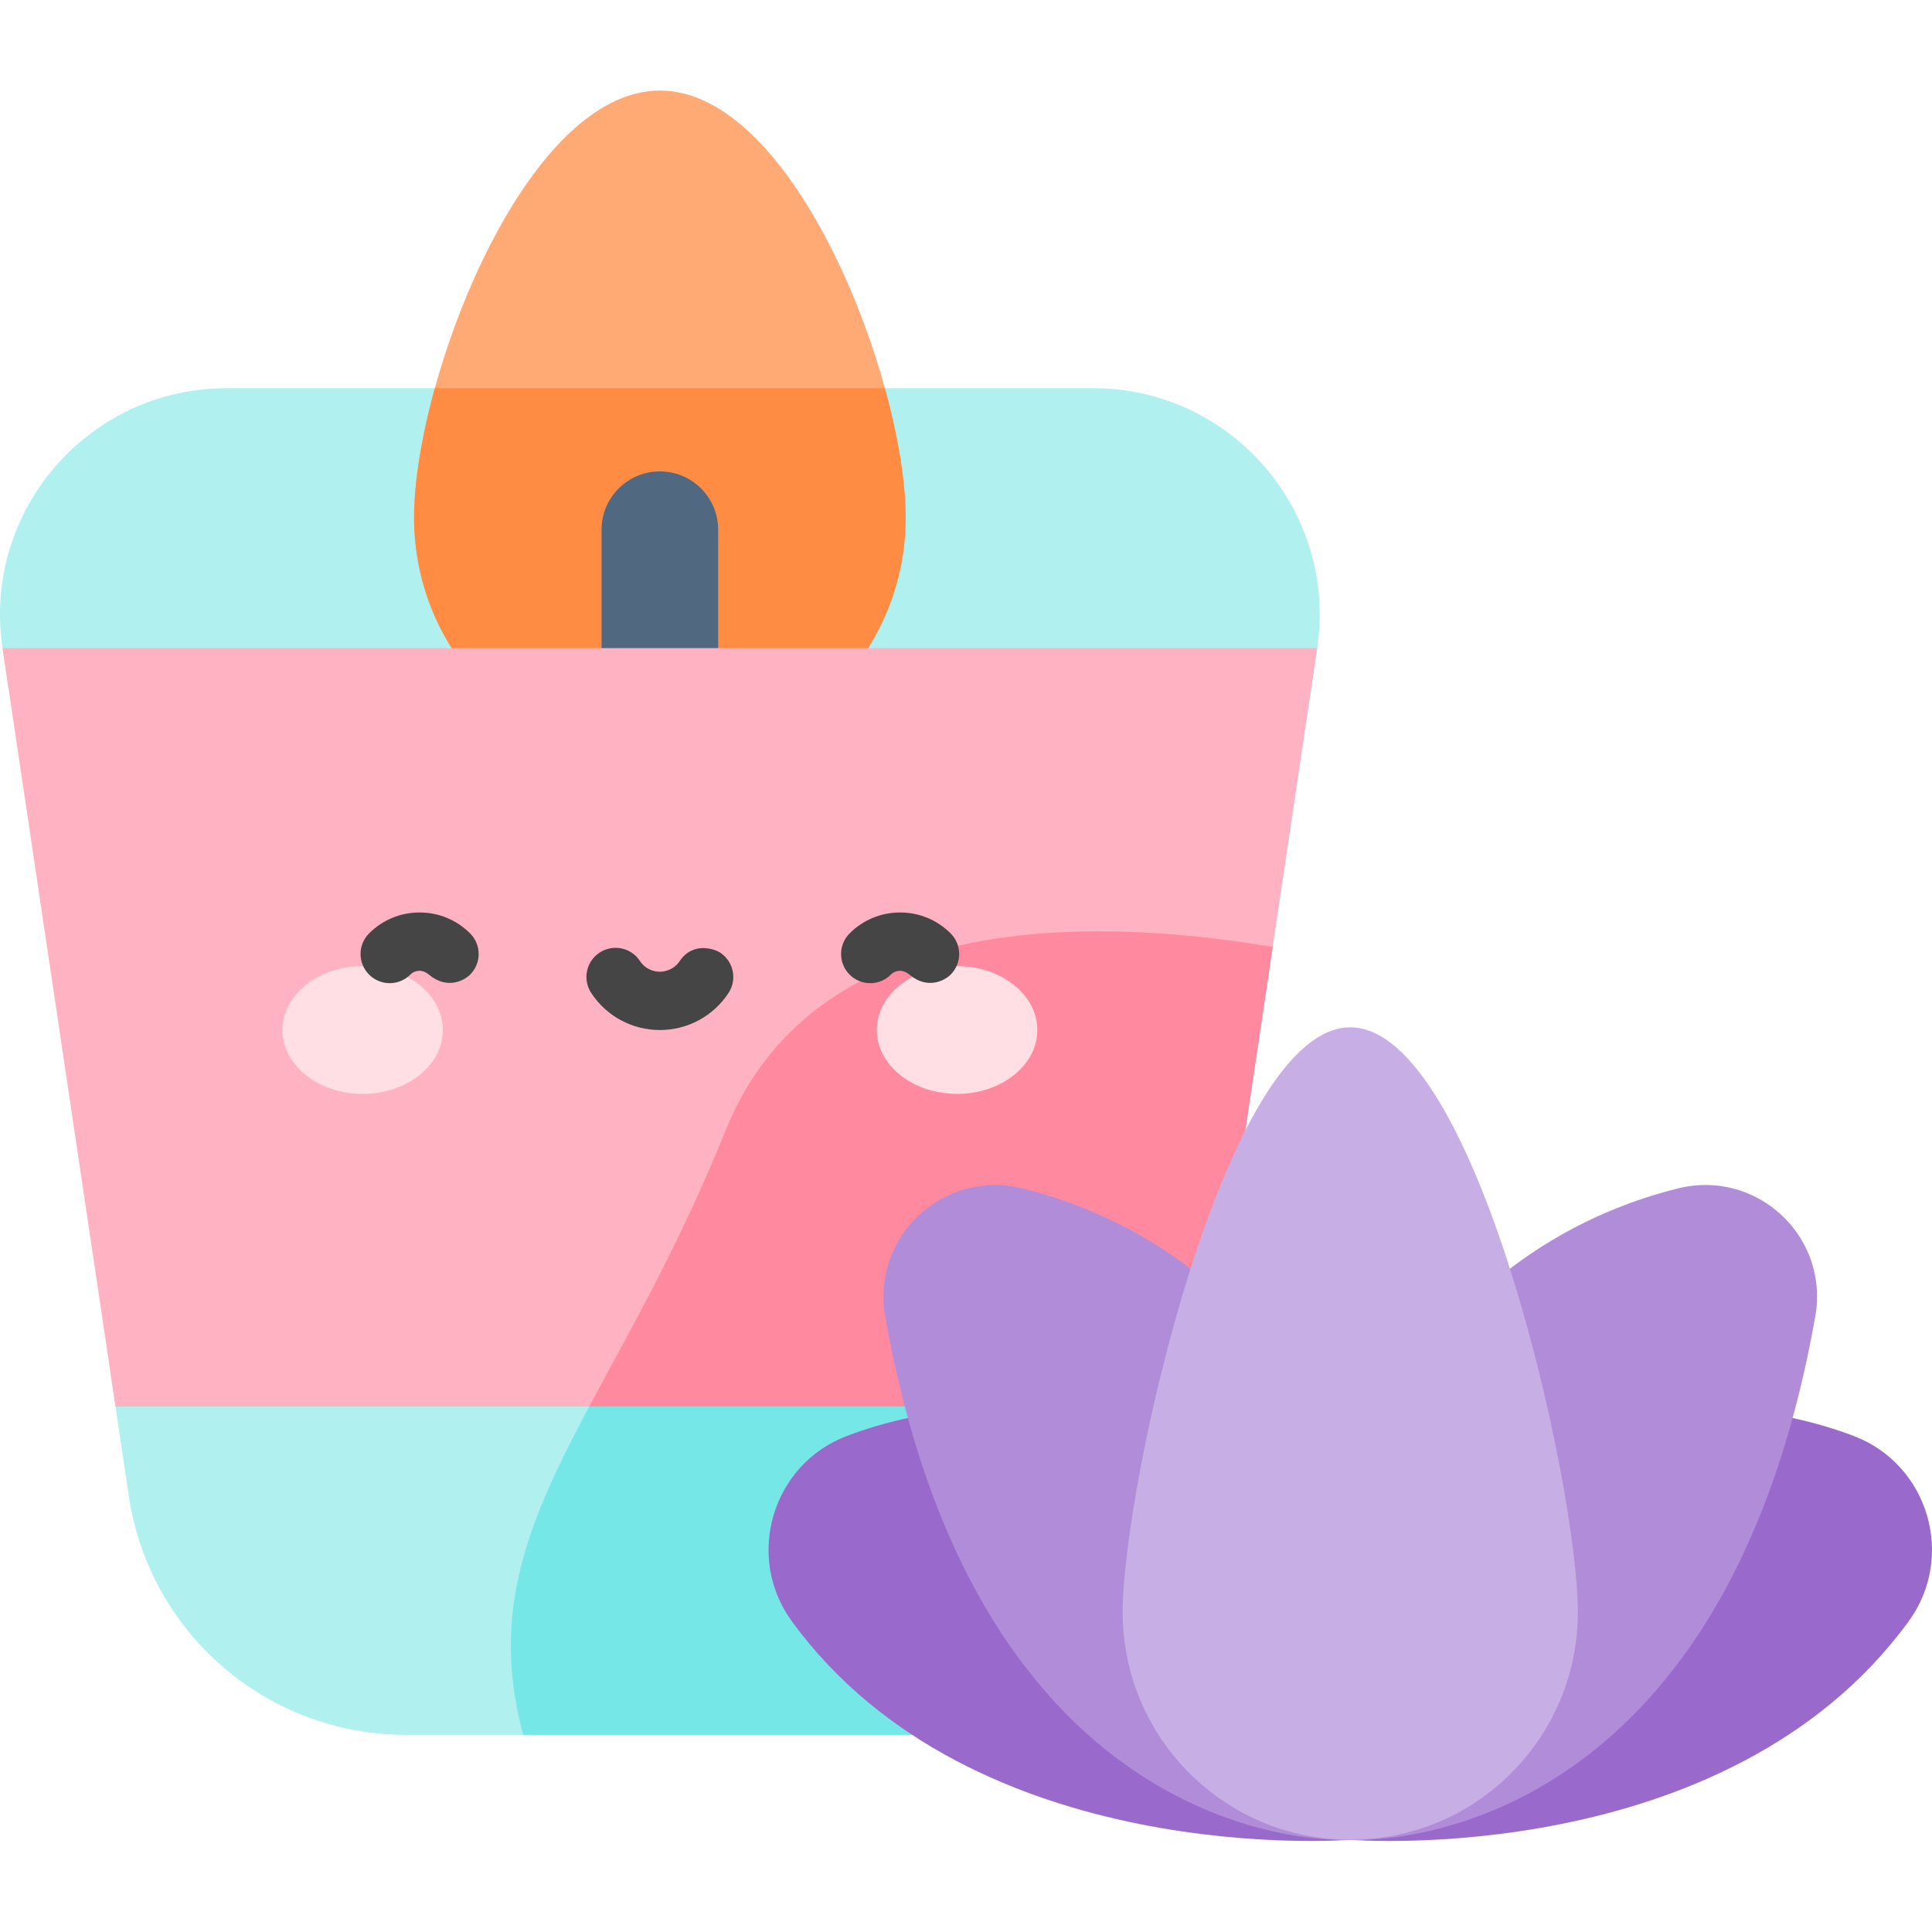 <svg height="512pt" viewBox="0 -24 512 512" width="512pt" xmlns="http://www.w3.org/2000/svg"><path d="m2.203 158.07h345.336l1.535-10.301c5.406-36.285-22.703-68.891-59.387-68.891h-229.633c-36.684 0-64.793 32.605-59.387 68.891zm0 0" fill="#b0f0ef"/><path d="m29.074 338.445 5.074 34.062c5.414 36.34 36.613 63.234 73.352 63.234h134.742c36.734 0 67.938-26.895 73.352-63.234l5.074-34.062zm0 0" fill="#b0f0ef"/><path d="m161.711 338.445c-19.242 35.488-32.895 60.844-23.059 97.297h103.59c36.738 0 67.938-26.895 73.352-63.234l5.074-34.062zm0 0" fill="#76e7e7"/><path d="m240.008 113.129c0 35.977-29.164 65.137-65.137 65.137s-65.133-29.16-65.133-65.137c0-35.973 29.16-113.129 65.133-113.129s65.137 77.156 65.137 113.129zm0 0" fill="#ffaa75"/><path d="m109.734 113.129c0 35.973 29.164 65.137 65.137 65.137s65.137-29.16 65.137-65.137c0-9.332-1.965-21.438-5.5-34.25h-119.273c-3.535 12.809-5.5 24.918-5.5 34.25zm0 0" fill="#ff8c42"/><path d="m174.871 255.605c-8.535 0-15.453-6.918-15.453-15.453v-123.773c0-8.535 6.918-15.453 15.453-15.453s15.453 6.918 15.453 15.453v123.773c0 8.535-6.918 15.453-15.453 15.453zm0 0" fill="#516980"/><path d="m30.609 348.746h288.523l29.941-200.98h-348.406zm0 0" fill="#ffb3c2"/><path d="m337.277 226.961c-51.625-8.672-122.016-8.516-145.059 48.781-12.121 30.145-25.387 52.988-36.059 73.004h162.973zm0 0" fill="#ff899f"/><path d="m357.836 463.559s-99.863 8.137-148.008-57.922c-12.461-17.098-5.215-41.547 14.559-49.078 18.84-7.18 48.188-11.848 92.438-4.508-1.113 2.305 41.012 111.508 41.012 111.508zm0 0" fill="#996acc"/><path d="m357.836 463.559s-97.543 6.438-123.234-138.684c-3.758-21.219 15.5-39.141 36.414-33.93 27.852 6.941 63.688 25.957 86.82 75.66zm0 0" fill="#b18cd9"/><path d="m357.836 463.559s99.867 8.137 148.004-57.922c12.461-17.098 5.219-41.547-14.555-49.078-18.84-7.18-48.188-11.848-92.438-4.508 1.113 2.305-41.012 111.508-41.012 111.508zm0 0" fill="#996acc"/><path d="m357.836 463.559s97.543 6.438 123.234-138.684c3.758-21.219-15.504-39.141-36.414-33.93-27.852 6.941-63.688 25.957-86.82 75.66zm0 0" fill="#b18cd9"/><path d="m418.148 403.246c0 33.309-27.004 60.312-60.312 60.312-33.312 0-60.316-27.004-60.316-60.312 0-33.312 27.004-154.988 60.316-154.988 33.309 0 60.312 121.676 60.312 154.988zm0 0" fill="#c7aee4"/><path d="m117.371 248.969c0-9.352-9.523-16.934-21.266-16.934-11.742 0-21.266 7.582-21.266 16.934s9.523 16.93 21.266 16.93c11.742 0 21.266-7.578 21.266-16.93zm0 0" fill="#ffdee4"/><path d="m274.902 248.969c0-9.352-9.523-16.934-21.266-16.934-11.742 0-21.266 7.582-21.266 16.934s9.523 16.93 21.266 16.93c11.742 0 21.266-7.578 21.266-16.93zm0 0" fill="#ffdee4"/><g fill="#454545"><path d="m180.148 230.668c-1.73 2.539-4.254 2.848-5.277 2.848-1.023 0-3.59-.281-5.277-2.848-2.344-3.566-7.133-4.559-10.699-2.219-3.566 2.344-4.559 7.137-2.215 10.703 4.035 6.145 10.84 9.816 18.191 9.816 7.355 0 14.156-3.672 18.195-9.816 2.34-3.566 1.348-8.359-2.219-10.703-1.309-.855-7.09-3.082-10.699 2.219zm0 0"/><path d="m113.66 234.285c-.961-.805-1.922-1.02-2.461-1.02-.539 0-1.57.133-2.457 1.02-3.02 3.02-7.914 3.02-10.926 0-3.02-3.016-3.02-7.91-.004-10.926 3.578-3.578 8.332-5.543 13.387-5.543 5.059 0 9.812 1.969 13.387 5.543 3.016 3.016 3.016 7.91 0 10.926-1.508 1.508-6.051 4.082-10.926 0zm0 0"/><path d="m241 234.285c-.961-.805-1.918-1.02-2.457-1.02-.539 0-1.574.133-2.461 1.02-3.016 3.02-7.91 3.02-10.926 0-3.016-3.016-3.016-7.91 0-10.926 3.574-3.578 8.332-5.543 13.387-5.543 5.055 0 9.812 1.969 13.387 5.543 3.016 3.016 3.016 7.91-.004 10.926-1.504 1.508-6.047 4.082-10.926 0zm0 0"/></g></svg>